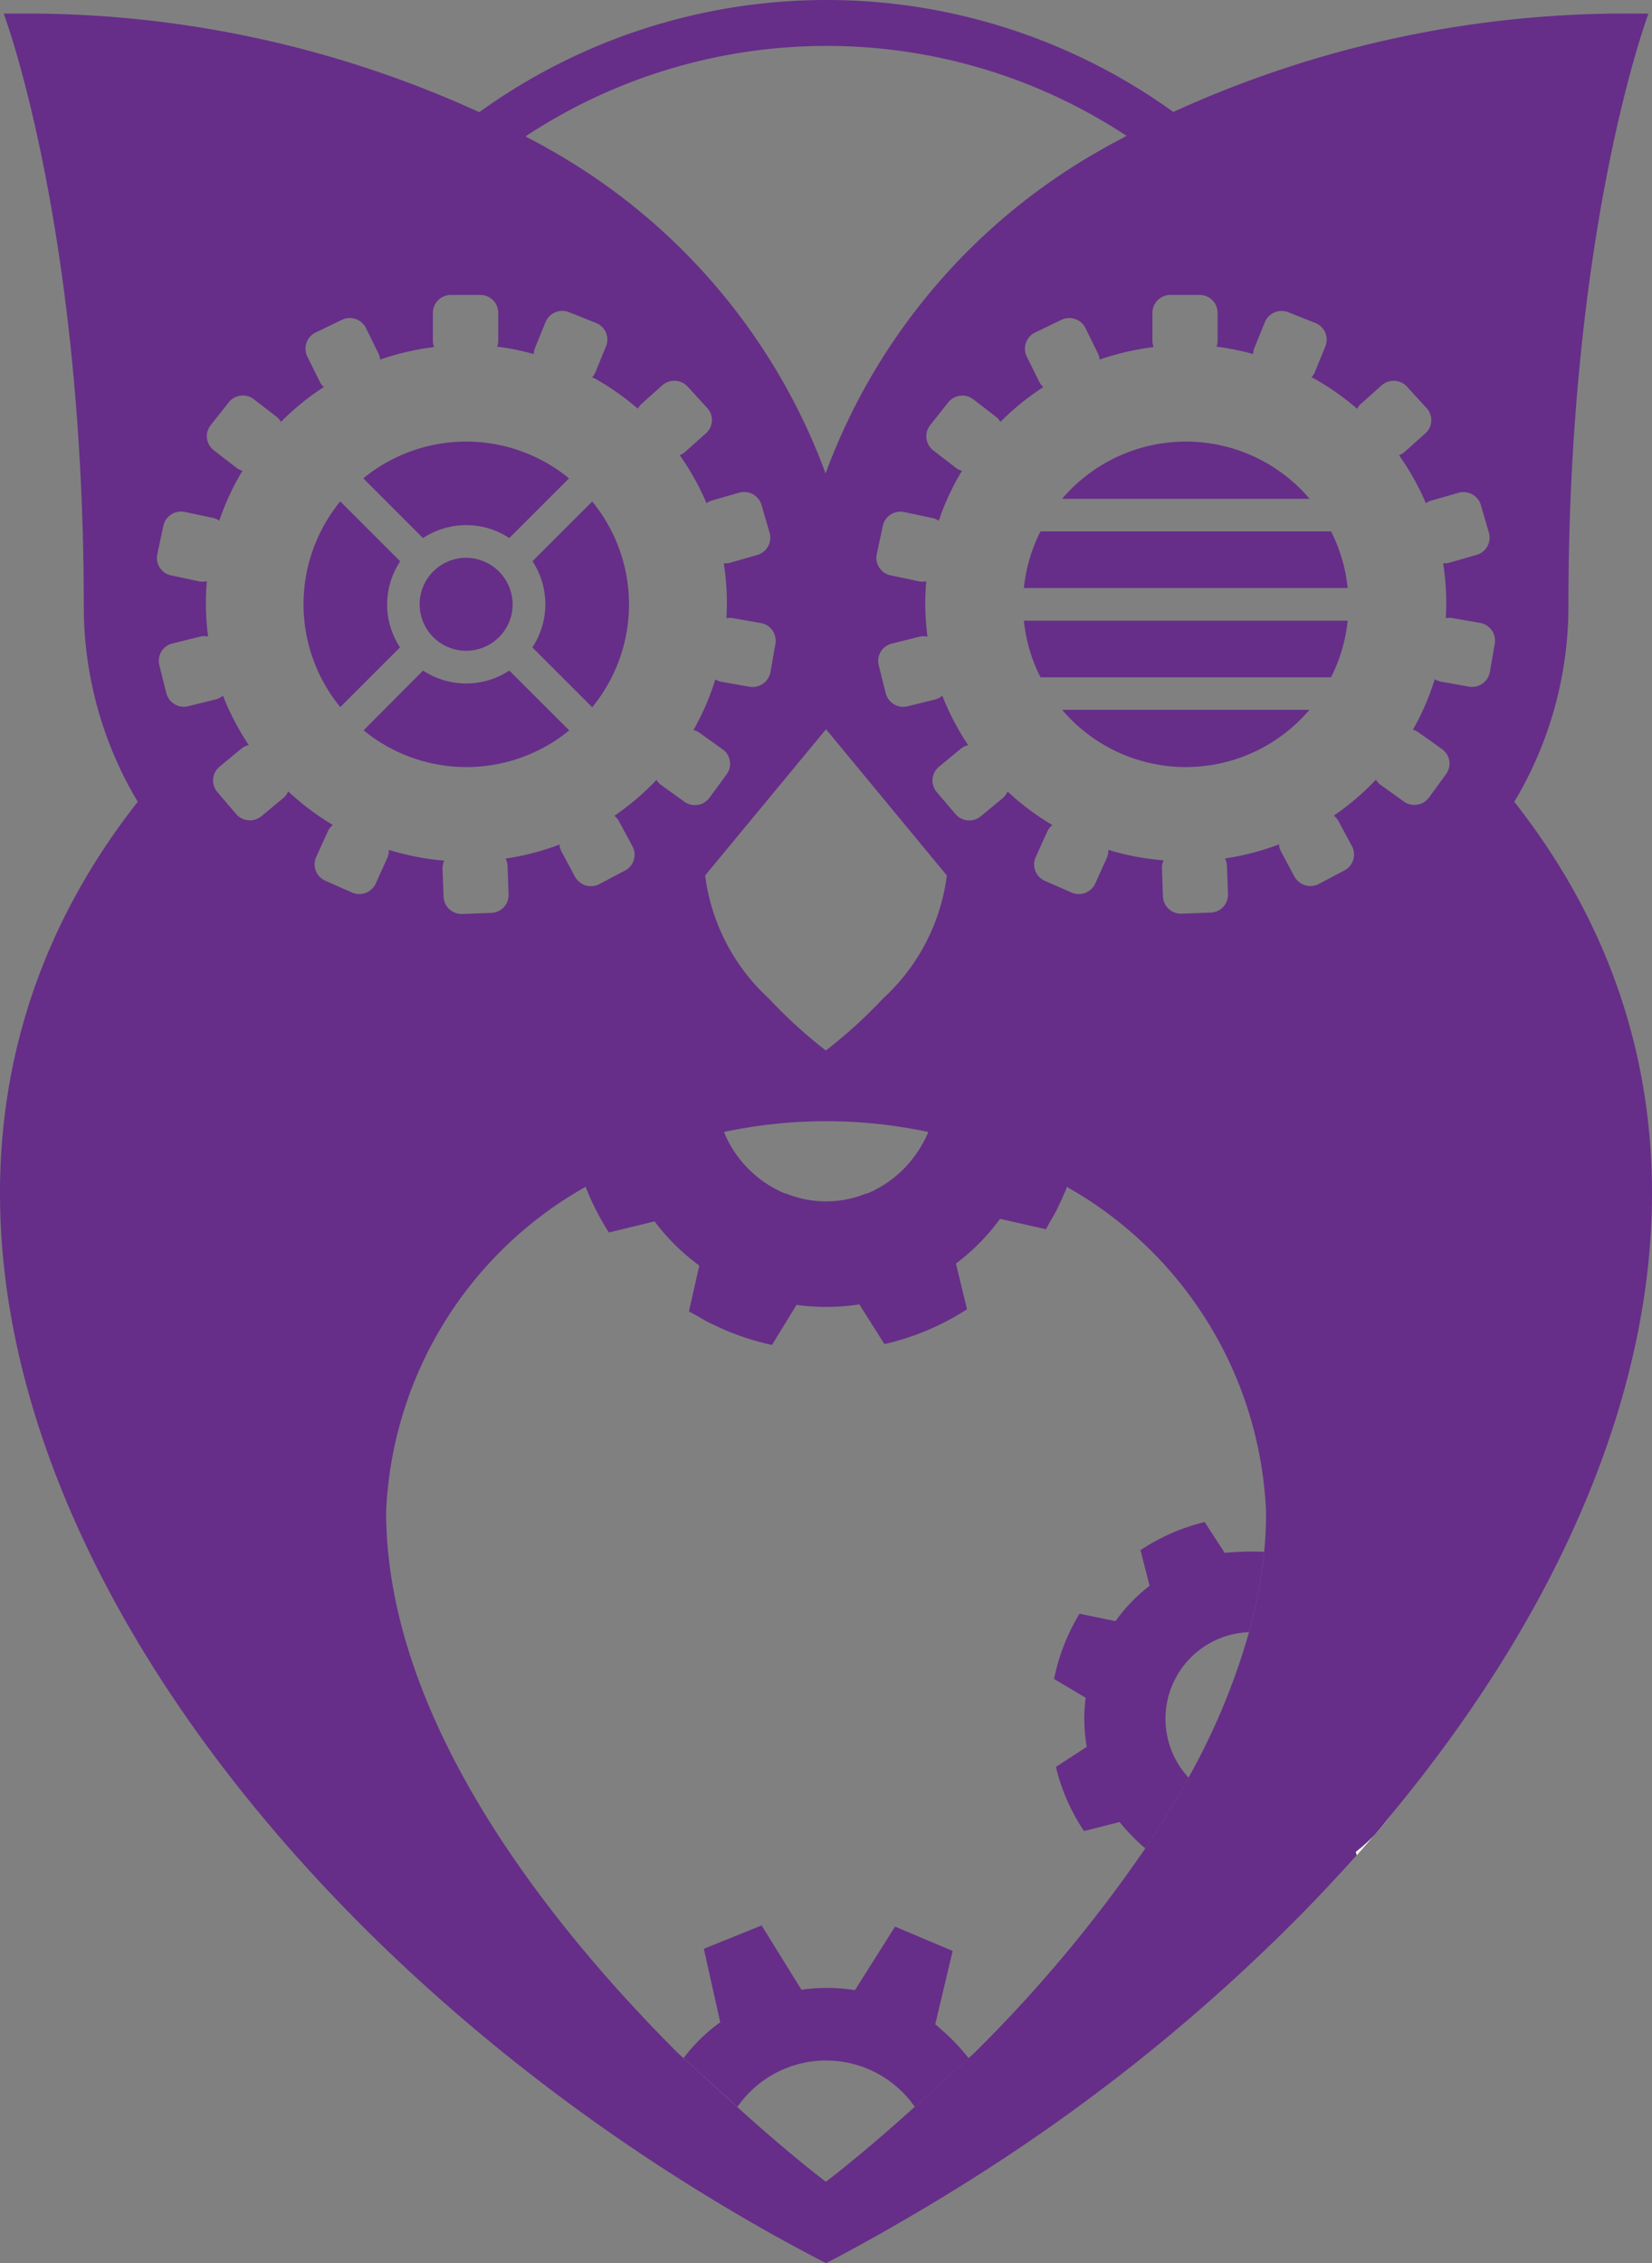 <svg id="Group_3" data-name="Group 3" xmlns="http://www.w3.org/2000/svg" width="44.718" height="61.25" viewBox="0 0 44.718 61.25">
  <rect x="0" y="0" width="44.718" height="61.25" fill="#808080" stroke="none"/>
  <path id="Path_8" data-name="Path 8" d="M36.716,72.214a7.063,7.063,0,0,0,1.493.288.472.472,0,0,0-.047.207l.028.769a.488.488,0,0,0,.5.466l.79-.03a.484.484,0,0,0,.47-.5l-.028-.769a.455.455,0,0,0-.054-.2,7.087,7.087,0,0,0,1.462-.38.449.449,0,0,0,.053.191l.365.68a.491.491,0,0,0,.657.2l.7-.369a.484.484,0,0,0,.2-.652l-.365-.677a.47.47,0,0,0-.127-.151,7.051,7.051,0,0,0,1.14-.971.49.49,0,0,0,.128.139l.628.451a.489.489,0,0,0,.678-.106l.467-.637a.481.481,0,0,0-.108-.673l-.627-.449a.456.456,0,0,0-.165-.075,6.914,6.914,0,0,0,.592-1.369.469.469,0,0,0,.162.063l.763.134a.493.493,0,0,0,.566-.389l.136-.775a.486.486,0,0,0-.394-.56l-.764-.133a.444.444,0,0,0-.169.005,6.854,6.854,0,0,0-.071-1.488.535.535,0,0,0,.161-.013l.745-.213a.487.487,0,0,0,.335-.6l-.22-.755a.49.49,0,0,0-.6-.332l-.747.214a.459.459,0,0,0-.141.072,6.9,6.9,0,0,0-.726-1.3.507.507,0,0,0,.135-.078l.577-.515a.479.479,0,0,0,.037-.678l-.534-.585a.49.49,0,0,0-.685-.036l-.575.514a.452.452,0,0,0-.089.12,7.173,7.173,0,0,0-1.11-.788c-.041-.023-.083-.04-.126-.063a.477.477,0,0,0,.085-.127l.292-.714a.483.483,0,0,0-.267-.626l-.736-.294a.49.49,0,0,0-.635.265l-.29.714a.477.477,0,0,0-.03.154,6.844,6.844,0,0,0-.992-.2.453.453,0,0,0,.031-.15v-.768a.485.485,0,0,0-.487-.482H38.4a.487.487,0,0,0-.487.482v.768a.477.477,0,0,0,.033.162,7.11,7.11,0,0,0-1.463.339.424.424,0,0,0-.043-.164l-.339-.691a.49.49,0,0,0-.651-.221l-.712.344a.484.484,0,0,0-.226.645l.341.69a.489.489,0,0,0,.108.14,6.839,6.839,0,0,0-1.161.943.516.516,0,0,0-.12-.14l-.613-.472a.487.487,0,0,0-.68.083l-.49.619a.481.481,0,0,0,.083.677l.612.472a.463.463,0,0,0,.169.084c-.017.03-.038.058-.056.089a6.871,6.871,0,0,0-.574,1.262.459.459,0,0,0-.177-.077l-.759-.16a.49.49,0,0,0-.578.37l-.164.77a.482.482,0,0,0,.375.571l.757.161a.493.493,0,0,0,.207-.005,6.9,6.9,0,0,0,.034,1.5.462.462,0,0,0-.214,0l-.751.186a.482.482,0,0,0-.356.584l.191.762a.489.489,0,0,0,.589.353l.754-.187a.492.492,0,0,0,.189-.1,7.035,7.035,0,0,0,.7,1.339.465.465,0,0,0-.2.094l-.594.492a.482.482,0,0,0-.061.679l.511.6a.492.492,0,0,0,.685.059l.595-.493a.47.47,0,0,0,.129-.179,7.043,7.043,0,0,0,1.214.909.464.464,0,0,0-.136.172l-.318.7a.484.484,0,0,0,.246.636l.726.32a.491.491,0,0,0,.642-.244l.316-.7A.457.457,0,0,0,36.716,72.214Zm5.507-9.427a4.39,4.39,0,0,1,0,5.567L40.6,66.735a2.118,2.118,0,0,0,.326-1.5,2.147,2.147,0,0,0-.322-.834Zm-3.41-1.621a4.385,4.385,0,0,1,2.785,1L39.98,63.777a2.119,2.119,0,0,0-2.335,0l-1.616-1.617A4.38,4.38,0,0,1,38.813,61.166Zm1.018,5.142a1.258,1.258,0,1,1-1.215-1.98,1.181,1.181,0,0,1,.2-.016,1.266,1.266,0,0,1,1.24,1.063A1.24,1.24,0,0,1,39.831,66.308ZM35.4,68.354a4.392,4.392,0,0,1,0-5.567l1.621,1.621a2.105,2.105,0,0,0,0,2.329Zm.625.626,1.615-1.615a2.13,2.13,0,0,0,1.165.349,2.137,2.137,0,0,0,1.17-.35L41.6,68.98a4.393,4.393,0,0,1-5.569,0Z" transform="translate(-26.192 -49.215)" fill="none"/>
  <path id="Path_9" data-name="Path 9" d="M110.054,20.477a16.666,16.666,0,0,1,7.531-8.8c.2-.118.413-.222.616-.336a14.781,14.781,0,0,0-16.271.014c.195.108.4.208.592.322A16.67,16.67,0,0,1,110.054,20.477Z" transform="translate(-87.706 -7.665)" fill="none"/>
  <path id="Path_10" data-name="Path 10" d="M150.679,192.325a13.073,13.073,0,0,0,1.553-1.413,2.859,2.859,0,0,0-.445-.23l0,.009a2.887,2.887,0,0,0-2.2,0l0-.01a2.884,2.884,0,0,0-.454.236A13.071,13.071,0,0,0,150.679,192.325Z" transform="translate(-128.323 -163.894)" fill="none"/>
  <path id="Path_11" data-name="Path 11" d="M142.087,145.484a5.768,5.768,0,0,1,1.7-.013l.665-1.086a7.038,7.038,0,0,1,1.111.339h0c.072.029.141.063.211.094l-2.8-3.389-2.8,3.385a7,7,0,0,1,1.23-.408Z" transform="translate(-120.616 -121.695)" fill="none"/>
  <path id="Path_12" data-name="Path 12" d="M186.356,66.073l-.764-.133a.46.46,0,0,0-.169.005,6.873,6.873,0,0,0-.072-1.488.508.508,0,0,0,.161-.012l.746-.214a.485.485,0,0,0,.334-.595l-.22-.755a.491.491,0,0,0-.6-.332l-.746.213a.493.493,0,0,0-.142.072,6.9,6.9,0,0,0-.726-1.3.551.551,0,0,0,.136-.078l.577-.515a.48.48,0,0,0,.037-.678l-.535-.585a.49.49,0,0,0-.685-.037l-.576.514a.483.483,0,0,0-.089.121,7.211,7.211,0,0,0-1.109-.788c-.042-.023-.084-.04-.126-.063a.5.5,0,0,0,.085-.127l.292-.714a.484.484,0,0,0-.267-.627l-.736-.293a.491.491,0,0,0-.635.264l-.289.713a.461.461,0,0,0-.031.154,6.806,6.806,0,0,0-.991-.2.46.46,0,0,0,.03-.15v-.768a.484.484,0,0,0-.486-.482h-.792a.485.485,0,0,0-.486.482v.768a.449.449,0,0,0,.033.161,7.215,7.215,0,0,0-1.464.339.426.426,0,0,0-.043-.164l-.339-.69a.49.49,0,0,0-.651-.222l-.712.344a.485.485,0,0,0-.225.645l.341.69a.48.48,0,0,0,.109.14,6.886,6.886,0,0,0-1.161.942.529.529,0,0,0-.121-.139l-.613-.473a.488.488,0,0,0-.68.083l-.49.619a.482.482,0,0,0,.083.677l.612.472a.481.481,0,0,0,.169.085c-.017.03-.038.057-.056.088a6.925,6.925,0,0,0-.574,1.262.462.462,0,0,0-.177-.076l-.759-.159a.488.488,0,0,0-.578.37l-.164.77a.483.483,0,0,0,.375.572l.757.16a.48.48,0,0,0,.207,0,6.9,6.9,0,0,0,.034,1.5.473.473,0,0,0-.214,0l-.751.187a.482.482,0,0,0-.356.583l.191.762a.489.489,0,0,0,.589.353l.754-.187a.49.49,0,0,0,.189-.1,7.025,7.025,0,0,0,.7,1.339.475.475,0,0,0-.2.094l-.594.493a.481.481,0,0,0-.061.678l.511.6a.492.492,0,0,0,.685.06l.595-.493a.484.484,0,0,0,.129-.179,6.986,6.986,0,0,0,1.214.908.471.471,0,0,0-.136.172l-.318.7a.485.485,0,0,0,.246.636l.726.319a.49.49,0,0,0,.642-.244l.316-.7a.456.456,0,0,0,.037-.212,7.013,7.013,0,0,0,1.493.288.463.463,0,0,0-.046.208l.028.769a.486.486,0,0,0,.5.466l.79-.03a.484.484,0,0,0,.471-.495l-.028-.77a.481.481,0,0,0-.054-.2,7.05,7.05,0,0,0,1.463-.38.44.44,0,0,0,.053.191l.364.68a.492.492,0,0,0,.658.2l.7-.369a.485.485,0,0,0,.2-.653l-.365-.677a.471.471,0,0,0-.128-.151,6.973,6.973,0,0,0,1.141-.972.509.509,0,0,0,.128.14l.628.45a.49.49,0,0,0,.679-.105l.466-.638a.481.481,0,0,0-.108-.673l-.628-.448a.455.455,0,0,0-.164-.076,6.867,6.867,0,0,0,.592-1.369.482.482,0,0,0,.163.064l.762.134a.492.492,0,0,0,.566-.39l.136-.774A.485.485,0,0,0,186.356,66.073Zm-7.973-4.907a4.394,4.394,0,0,1,3.347,1.549h-6.7A4.4,4.4,0,0,1,178.383,61.166Zm0,8.809a4.393,4.393,0,0,1-3.348-1.549h6.694A4.392,4.392,0,0,1,178.383,69.975Zm3.93-2.43h-7.863A4.36,4.36,0,0,1,174,66.012h8.765A4.36,4.36,0,0,1,182.313,67.545ZM174,65.13a4.369,4.369,0,0,1,.45-1.534h7.864a4.368,4.368,0,0,1,.45,1.534Z" transform="translate(-146.284 -49.215)" fill="none"/>
  <path id="Path_13" data-name="Path 13" d="M139.712,392.165l0,0h0Z" transform="translate(-120.212 -337.441)" fill="none"/>
  <path id="Path_14" data-name="Path 14" d="M177.9,223.312Z" transform="translate(-153.063 -192.133)" fill="none"/>
  <path id="Path_15" data-name="Path 15" d="M143.238,217.437a13.213,13.213,0,0,0-2.75.288l0,.012-.01,0a3.058,3.058,0,0,0,1.659,1.661l0-.009a2.887,2.887,0,0,0,2.2,0l0,.01A3.116,3.116,0,0,0,146,217.742l-.009,0,0-.014h0A13.213,13.213,0,0,0,143.238,217.437Z" transform="translate(-120.879 -187.095)" fill="none"/>
  <path id="Path_16" data-name="Path 16" d="M93.288,230.154l0,.009h0l0,0c-.067.168-.142.334-.222.5-.014.028-.024.056-.038.084-.062.122-.133.241-.2.36-.037.063-.069.129-.108.192h0l-1.241-.28a5.75,5.75,0,0,1-1.194,1.21l.3,1.237h0v0a6.978,6.978,0,0,1-2.235.943l-.679-1.076a5.767,5.767,0,0,1-1.7.013l-.665,1.086a7.033,7.033,0,0,1-1.111-.339h0l0,0c-.167-.066-.332-.141-.494-.221-.029-.014-.058-.025-.087-.04-.121-.061-.238-.131-.356-.2-.065-.038-.131-.07-.2-.11h0l.28-1.241a5.752,5.752,0,0,1-1.21-1.194l-1.237.3h0a6.969,6.969,0,0,1-.63-1.237,10.614,10.614,0,0,0-5.4,8.789c0,5.658,4.444,11.2,7.9,14.658l.144.13c.155-.21.06-.075,0,0l0,0a4.817,4.817,0,0,1,.974-.956c-.328.244-.007,0,.02-.017l-.444-1.987,1.564-.632,1.077,1.74a4.791,4.791,0,0,1,1.449.012l1.086-1.72,1.559.659-.471,1.986c.361.265.022.025.022.025a5.271,5.271,0,0,1,.881.888l.152-.137a37.761,37.761,0,0,0,4.633-5.542,5.271,5.271,0,0,1-.695-.714l-.964.245a5.393,5.393,0,0,1-.761-1.736l.835-.543a4.431,4.431,0,0,1-.029-1.329l-.855-.508a5.465,5.465,0,0,1,.689-1.766l.974.2a4.562,4.562,0,0,1,.922-.957l-.246-.963a5.433,5.433,0,0,1,1.737-.761l.542.834a8.106,8.106,0,0,1,1.068-.034c.035-.362.054-.725.054-1.089A10.613,10.613,0,0,0,93.288,230.154Z" transform="translate(-64.405 -198.033)" fill="none"/>
  <path id="Path_17" data-name="Path 17" d="M145.452,399.618a2.916,2.916,0,0,0-2.4,1.257l0,0c1.392,1.264,2.371,2,2.394,2.02.023-.017,1-.756,2.394-2.02l.008-.007A2.916,2.916,0,0,0,145.452,399.618Z" transform="translate(-123.089 -343.854)" fill="none"/>
  <path id="Path_18" data-name="Path 18" d="M139.587,392.194l-.02.017.02-.015Z" transform="translate(-120.091 -337.466)" fill="none"/>
  <path id="Path_19" data-name="Path 19" d="M160.209,423.123l0,0,0,0Z" transform="translate(-137.845 -364.076)" fill="none"/>
  <path id="Path_20" data-name="Path 20" d="M226.087,318.872a2.342,2.342,0,0,0,.624,1.589,18.217,18.217,0,0,0,1.637-3.937A2.35,2.35,0,0,0,226.087,318.872Z" transform="translate(-194.538 -272.355)" fill="none"/>
  <path id="Path_21" data-name="Path 21" d="M61.173,100.376a2.129,2.129,0,0,1,.327-1.5l-1.621-1.621a4.392,4.392,0,0,0,0,5.567l1.617-1.617A2.137,2.137,0,0,1,61.173,100.376Z" transform="translate(-50.668 -83.685)" fill="#662e88"/>
  <path id="Path_22" data-name="Path 22" d="M76.064,131.667l-1.619-1.617a2.124,2.124,0,0,1-2.335,0L70.5,131.667a4.393,4.393,0,0,0,5.569,0Z" transform="translate(-60.658 -111.902)" fill="#662e88"/>
  <path id="Path_23" data-name="Path 23" d="M209.377,85.641a4.4,4.4,0,0,0-3.349,1.549h6.7A4.394,4.394,0,0,0,209.377,85.641Z" transform="translate(-177.278 -73.69)" fill="#662e88"/>
  <path id="Path_24" data-name="Path 24" d="M72.944,87.929a2.114,2.114,0,0,1,1.5.323l1.617-1.616a4.393,4.393,0,0,0-5.569,0l1.616,1.617A2.117,2.117,0,0,1,72.944,87.929Z" transform="translate(-60.658 -73.69)" fill="#662e88"/>
  <path id="Path_25" data-name="Path 25" d="M103.589,99.706a2.118,2.118,0,0,1-.326,1.5l1.621,1.619a4.39,4.39,0,0,0,0-5.567l-1.617,1.615A2.147,2.147,0,0,1,103.589,99.706Z" transform="translate(-88.853 -83.685)" fill="#662e88"/>
  <path id="Path_26" data-name="Path 26" d="M82.69,108.182a1.18,1.18,0,0,0-.2.016,1.258,1.258,0,1,0,1.215,1.98,1.24,1.24,0,0,0,.223-.933A1.266,1.266,0,0,0,82.69,108.182Z" transform="translate(-70.068 -93.086)" fill="#662e88"/>
  <path id="Path_27" data-name="Path 27" d="M199.063,103.055a4.368,4.368,0,0,0-.45,1.534h8.765a4.368,4.368,0,0,0-.45-1.534Z" transform="translate(-170.898 -88.674)" fill="#662e88"/>
  <path id="Path_28" data-name="Path 28" d="M209.382,139.217a4.392,4.392,0,0,0,3.346-1.549h-6.694A4.393,4.393,0,0,0,209.382,139.217Z" transform="translate(-177.283 -118.457)" fill="#662e88"/>
  <path id="Path_29" data-name="Path 29" d="M263,356.551q.235-.264.463-.531a4.518,4.518,0,0,1-.487.437Z" transform="translate(-226.275 -306.339)" fill="#fff"/>
  <path id="Path_30" data-name="Path 30" d="M266.7,352.772c.137-.16.272-.321.406-.482h0A4.572,4.572,0,0,1,266.7,352.772Z" transform="translate(-229.481 -303.129)" fill="#fff"/>
  <path id="Path_31" data-name="Path 31" d="M199.064,121.9h7.863a4.36,4.36,0,0,0,.451-1.533h-8.765A4.36,4.36,0,0,0,199.064,121.9Z" transform="translate(-170.898 -103.569)" fill="#662e88"/>
  <path id="Path_32" data-name="Path 32" d="M209.1,296.032l-.542-.834a5.433,5.433,0,0,0-1.737.761l.246.963a4.564,4.564,0,0,0-.922.957l-.974-.2a5.464,5.464,0,0,0-.689,1.766l.855.508a4.432,4.432,0,0,0,.029,1.329l-.835.543a5.393,5.393,0,0,0,.761,1.736l.964-.245a5.269,5.269,0,0,0,.695.714c.416-.62.81-1.259,1.171-1.915a2.345,2.345,0,0,1,1.637-3.937,12.972,12.972,0,0,0,.409-2.175A8.1,8.1,0,0,0,209.1,296.032Z" transform="translate(-175.949 -254.005)" fill="#662e88"/>
  <path id="Path_33" data-name="Path 33" d="M132.339,399.179c.011-.014.024-.026.034-.039l0,0Z" transform="translate(-113.872 -343.439)" fill="#fff"/>
  <path id="Path_34" data-name="Path 34" d="M138.683,392.191c-.026.02-.348.261-.02.017l.02-.017Z" transform="translate(-119.188 -337.463)" fill="#fff"/>
  <path id="Path_35" data-name="Path 35" d="M132.526,398.416l0,0C132.586,398.341,132.681,398.206,132.526,398.416Z" transform="translate(-114.033 -342.723)" fill="#fff"/>
  <path id="Path_36" data-name="Path 36" d="M139.422,376.123s.339.24-.022-.025l.471-1.986-1.559-.659-1.086,1.72a4.791,4.791,0,0,0-1.449-.012l-1.077-1.74-1.564.632.444,1.987,0,0,0,0v0l-.02.015a4.814,4.814,0,0,0-.974.956l1.46,1.32a2.923,2.923,0,0,1,4.8,0l1.457-1.317A5.274,5.274,0,0,0,139.422,376.123Z" transform="translate(-114.084 -321.311)" fill="#662e88"/>
  <path id="Path_37" data-name="Path 37" d="M194.973,415.993c.061.419,0,0,0,0Z" transform="translate(-167.766 -357.943)" fill="#fff"/>
  <path id="Path_38" data-name="Path 38" d="M40.99,21.7a10.286,10.286,0,0,0,1.465-5.284c0-.026,0-.051,0-.077C42.463,6.073,44.623.367,44.623.367h-.5A29.447,29.447,0,0,0,31.76,3.03a16.061,16.061,0,0,0-18.786.006A29.448,29.448,0,0,0,.6.367H.1S2.257,6.073,2.268,16.339c0,.026,0,.051,0,.077A10.285,10.285,0,0,0,3.729,21.7c-9.133,11.6-.317,27.338,13.758,36.683q1.056.7,2.149,1.352,1.338.8,2.723,1.515h0c.93-.48,1.839-1,2.736-1.532q1.082-.645,2.129-1.337A49.935,49.935,0,0,0,35.2,51.834q.785-.8,1.52-1.622l-.024-.094a4.519,4.519,0,0,0,.487-.437l.033-.037a4.568,4.568,0,0,0,.4-.483h0q.713-.857,1.366-1.736C45.169,39.1,47.11,29.47,40.99,21.7ZM22.354,1.243a14.738,14.738,0,0,1,8.141,2.434c-.2.114-.42.218-.616.336a16.666,16.666,0,0,0-7.531,8.8,16.67,16.67,0,0,0-7.531-8.8c-.189-.114-.4-.214-.592-.322A14.79,14.79,0,0,1,22.354,1.243Zm2.479,29.936a3.026,3.026,0,0,1-1.372,1.127l0-.01a2.887,2.887,0,0,1-2.2,0l0,.009A3.058,3.058,0,0,1,19.6,30.645l.01,0,0-.012a13.27,13.27,0,0,1,5.505,0h0l0,.014.009,0a3.038,3.038,0,0,1-.289.532Zm-.925-4.161a13.075,13.075,0,0,1-1.553,1.413,13.072,13.072,0,0,1-1.545-1.409,5.456,5.456,0,0,1-1.723-3.329l.473-.572,2.8-3.385,2.8,3.389.47.569A5.445,5.445,0,0,1,23.909,27.018ZM9.529,24.155l-.726-.32a.484.484,0,0,1-.246-.636l.318-.7a.464.464,0,0,1,.136-.172A7.043,7.043,0,0,1,7.8,21.418a.47.47,0,0,1-.129.179l-.595.493a.492.492,0,0,1-.685-.059l-.511-.6a.482.482,0,0,1,.061-.679l.594-.492a.465.465,0,0,1,.2-.094,7.035,7.035,0,0,1-.7-1.339.492.492,0,0,1-.189.1l-.754.187a.489.489,0,0,1-.589-.353l-.191-.762a.482.482,0,0,1,.356-.584l.751-.186a.462.462,0,0,1,.214,0,6.9,6.9,0,0,1-.034-1.5.493.493,0,0,1-.207.005l-.757-.161A.482.482,0,0,1,4.258,15l.164-.77A.49.49,0,0,1,5,13.855l.759.16a.46.46,0,0,1,.177.077A6.871,6.871,0,0,1,6.51,12.83c.018-.031.039-.058.056-.089a.463.463,0,0,1-.169-.084l-.612-.472a.481.481,0,0,1-.083-.677l.49-.619a.487.487,0,0,1,.68-.083l.613.472a.516.516,0,0,1,.12.14,6.839,6.839,0,0,1,1.161-.943.489.489,0,0,1-.108-.14l-.341-.69A.484.484,0,0,1,8.543,9l.712-.344a.49.49,0,0,1,.651.221l.339.691a.424.424,0,0,1,.043.164,7.109,7.109,0,0,1,1.463-.339.477.477,0,0,1-.033-.162V8.464a.487.487,0,0,1,.487-.482H13a.485.485,0,0,1,.487.482v.768a.453.453,0,0,1-.031.15,6.844,6.844,0,0,1,.992.2.477.477,0,0,1,.03-.154l.29-.714a.49.49,0,0,1,.635-.265l.736.294a.483.483,0,0,1,.267.626l-.292.714a.477.477,0,0,1-.085.127c.042.022.084.04.126.063a7.173,7.173,0,0,1,1.11.788.452.452,0,0,1,.089-.12l.575-.514a.49.49,0,0,1,.685.036l.534.585a.479.479,0,0,1-.037.678l-.577.515a.507.507,0,0,1-.135.078,6.9,6.9,0,0,1,.726,1.3.459.459,0,0,1,.141-.072l.747-.214a.49.49,0,0,1,.6.332l.22.755a.487.487,0,0,1-.335.6l-.745.213a.535.535,0,0,1-.161.013,6.854,6.854,0,0,1,.071,1.488.444.444,0,0,1,.169-.005l.764.133a.486.486,0,0,1,.394.56l-.136.775a.493.493,0,0,1-.566.389l-.763-.134a.469.469,0,0,1-.162-.063,6.913,6.913,0,0,1-.592,1.369.456.456,0,0,1,.165.075l.627.449a.481.481,0,0,1,.108.673l-.467.637a.489.489,0,0,1-.678.106l-.628-.451a.491.491,0,0,1-.128-.139,7.052,7.052,0,0,1-1.14.971.47.47,0,0,1,.127.151l.365.677a.484.484,0,0,1-.2.652l-.7.369a.491.491,0,0,1-.657-.2l-.365-.68a.449.449,0,0,1-.053-.191,7.087,7.087,0,0,1-1.462.38.455.455,0,0,1,.054.2l.028.769a.484.484,0,0,1-.47.5l-.79.03a.488.488,0,0,1-.5-.466l-.028-.769a.472.472,0,0,1,.047-.208A7.062,7.062,0,0,1,10.524,23a.457.457,0,0,1-.037.212l-.316.7A.491.491,0,0,1,9.529,24.155Zm17.679,33.9h0S27.268,58.47,27.207,58.051ZM34.22,41.994a12.972,12.972,0,0,1-.409,2.175,18.217,18.217,0,0,1-1.637,3.937c-.361.655-.755,1.295-1.17,1.915a37.76,37.76,0,0,1-4.633,5.542l-.152.137-1.457,1.317-.008.007c-1.392,1.264-2.371,2-2.394,2.02l0,0h-.009l0,0c-.023-.017-1-.756-2.394-2.02l0,0L18.5,55.7c-.011.014-.024.025-.034.039l.03-.043,0,0-.144-.13c-3.46-3.458-7.9-9-7.9-14.658a10.614,10.614,0,0,1,5.4-8.789,6.969,6.969,0,0,0,.63,1.237h0l1.237-.3a5.752,5.752,0,0,0,1.21,1.194l-.28,1.241h0c.064.04.13.072.2.11.118.069.235.139.356.2.028.014.058.026.087.039.163.08.327.155.494.221h0a7.033,7.033,0,0,0,1.111.339l.665-1.086a5.767,5.767,0,0,0,1.7-.013l.679,1.076a6.978,6.978,0,0,0,2.235-.943v0h0l-.3-1.237a5.751,5.751,0,0,0,1.194-1.21l1.241.28h0c.039-.063.071-.128.108-.192.07-.119.141-.238.2-.36.014-.027.025-.056.038-.084.08-.164.156-.329.222-.5l0,0h0l0-.009a10.613,10.613,0,0,1,5.391,8.784C34.274,41.269,34.255,41.632,34.22,41.994Zm6.108-23.8a.492.492,0,0,1-.566.39L39,18.447a.482.482,0,0,1-.163-.064,6.867,6.867,0,0,1-.592,1.369.455.455,0,0,1,.164.076l.628.448a.481.481,0,0,1,.108.673l-.466.638a.49.49,0,0,1-.679.105l-.628-.45a.509.509,0,0,1-.128-.14,6.974,6.974,0,0,1-1.14.972.471.471,0,0,1,.128.151l.365.677a.485.485,0,0,1-.2.653l-.7.369a.492.492,0,0,1-.658-.2l-.364-.68a.44.44,0,0,1-.053-.191,7.05,7.05,0,0,1-1.463.38.481.481,0,0,1,.054.2l.028.77a.484.484,0,0,1-.471.495l-.79.03a.486.486,0,0,1-.5-.466l-.028-.769a.463.463,0,0,1,.046-.208A7.013,7.013,0,0,1,30,23a.456.456,0,0,1-.037.212l-.316.7a.49.49,0,0,1-.642.244l-.726-.319a.485.485,0,0,1-.246-.636l.318-.7a.471.471,0,0,1,.136-.172,6.986,6.986,0,0,1-1.214-.908.484.484,0,0,1-.129.179l-.595.493a.492.492,0,0,1-.685-.06l-.511-.6a.481.481,0,0,1,.061-.678l.594-.493a.475.475,0,0,1,.2-.094,7.026,7.026,0,0,1-.7-1.339.49.49,0,0,1-.189.1l-.754.187a.489.489,0,0,1-.589-.353l-.191-.762a.482.482,0,0,1,.356-.583l.751-.187a.473.473,0,0,1,.214,0,6.9,6.9,0,0,1-.034-1.5.48.48,0,0,1-.207,0l-.757-.16a.483.483,0,0,1-.375-.572l.164-.77a.488.488,0,0,1,.578-.37l.759.159a.463.463,0,0,1,.177.076,6.926,6.926,0,0,1,.574-1.262c.018-.031.039-.058.056-.088a.481.481,0,0,1-.169-.085l-.612-.472a.482.482,0,0,1-.083-.677l.49-.619a.488.488,0,0,1,.68-.083l.613.472a.529.529,0,0,1,.121.139,6.886,6.886,0,0,1,1.161-.942.48.48,0,0,1-.109-.14l-.341-.69A.485.485,0,0,1,28.019,9l.712-.344a.49.49,0,0,1,.651.222l.339.69a.426.426,0,0,1,.043.164,7.215,7.215,0,0,1,1.464-.339.449.449,0,0,1-.033-.161V8.464a.485.485,0,0,1,.486-.482h.792a.484.484,0,0,1,.486.482v.768a.46.46,0,0,1-.03.15,6.807,6.807,0,0,1,.991.2.461.461,0,0,1,.031-.154l.289-.713a.491.491,0,0,1,.635-.264l.736.293a.484.484,0,0,1,.267.627l-.292.714a.5.5,0,0,1-.085.127c.041.022.083.04.126.063a7.211,7.211,0,0,1,1.109.788.483.483,0,0,1,.089-.121l.576-.514a.49.49,0,0,1,.685.037l.535.585a.48.48,0,0,1-.037.678l-.577.515a.551.551,0,0,1-.136.078,6.9,6.9,0,0,1,.726,1.3.493.493,0,0,1,.142-.072l.746-.214a.492.492,0,0,1,.6.332l.22.755a.485.485,0,0,1-.334.595l-.746.214a.508.508,0,0,1-.161.012,6.872,6.872,0,0,1,.072,1.488.46.46,0,0,1,.169-.005l.764.133a.486.486,0,0,1,.393.56Z" transform="translate(0 0)" fill="#662e88"/>
</svg>
